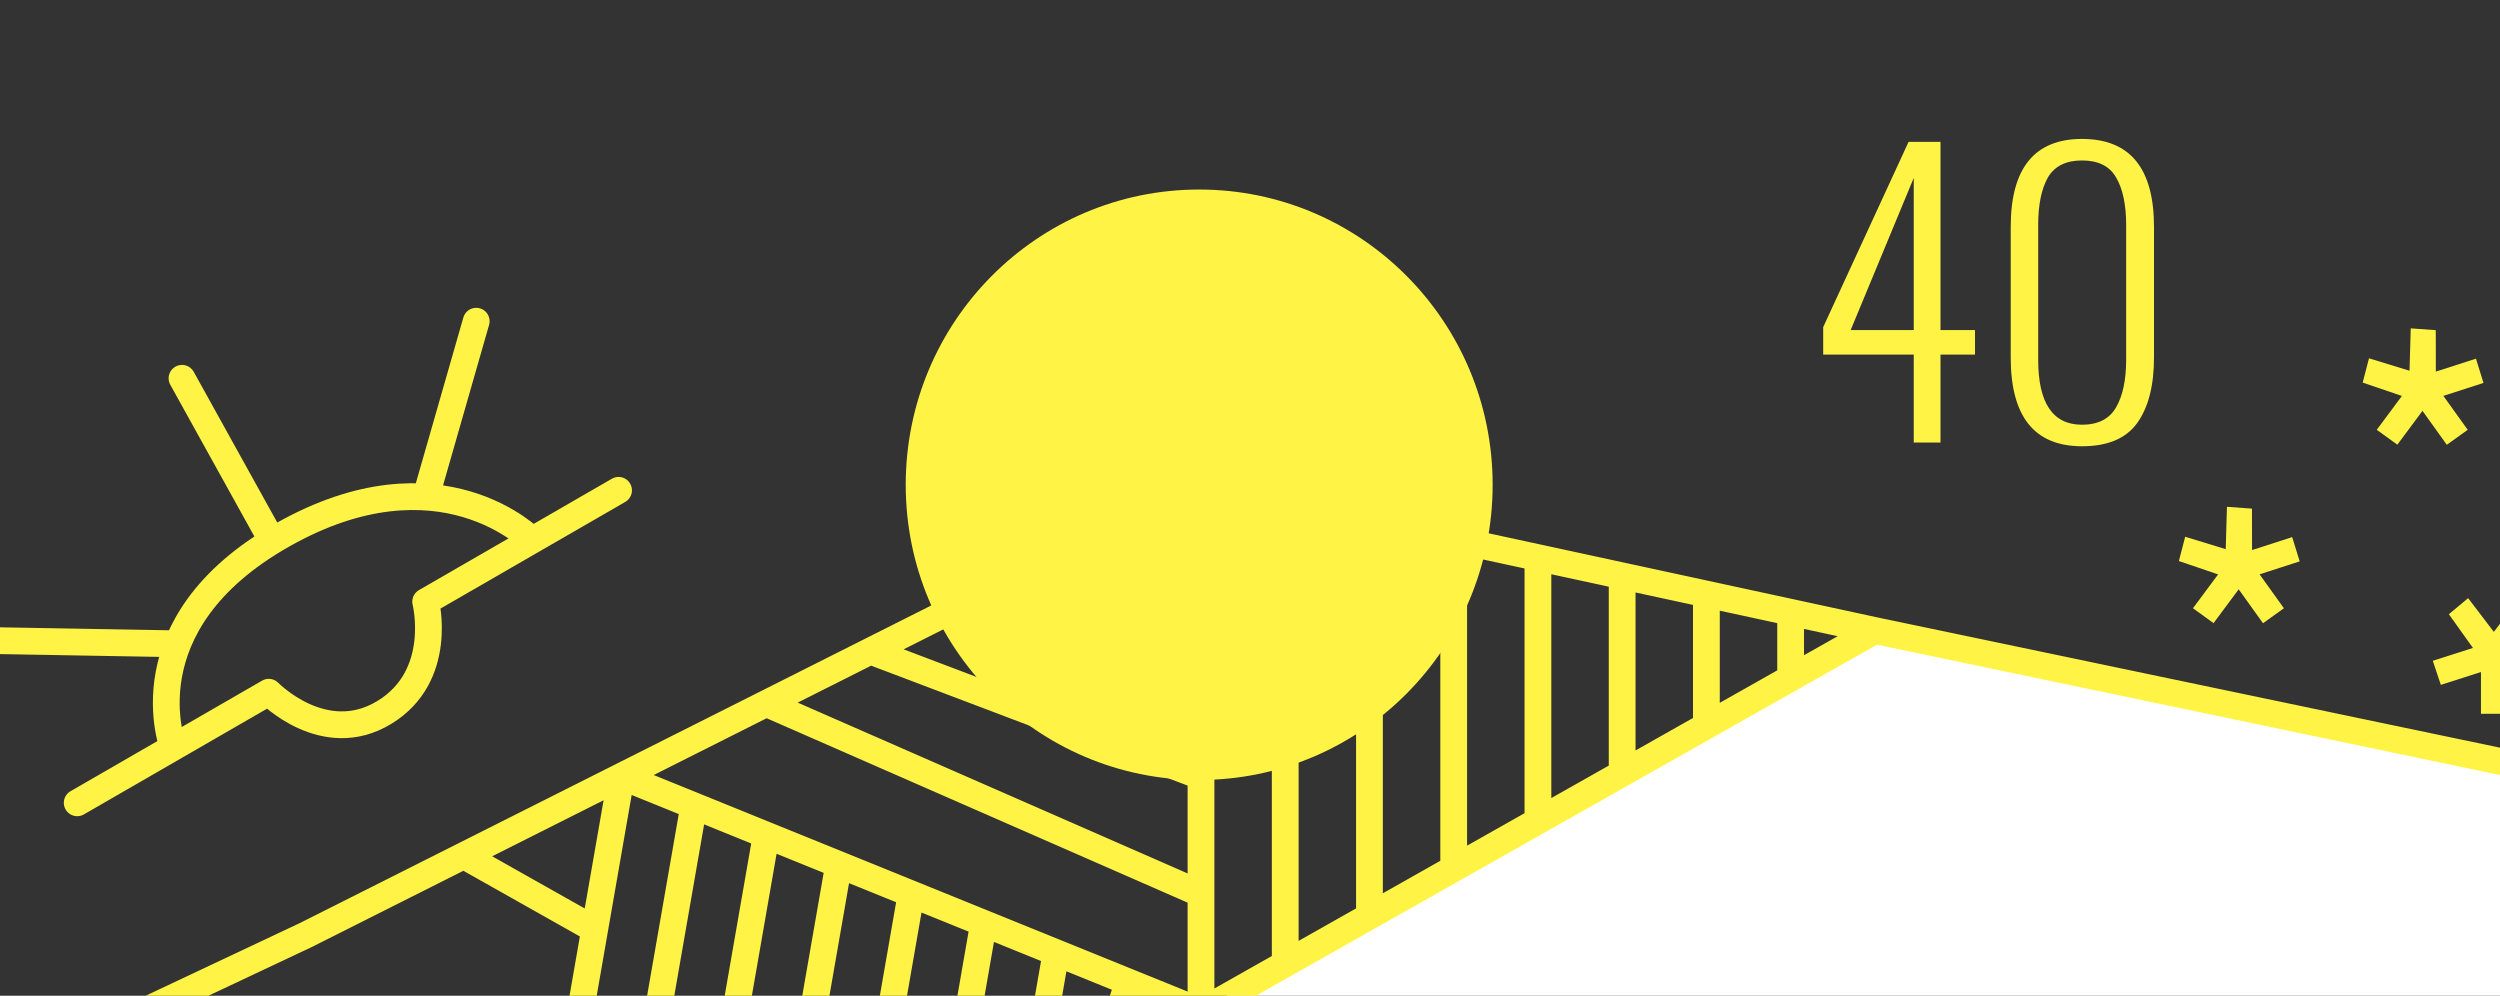 <svg width="1401" height="558" viewBox="0 0 1401 558" fill="none" xmlns="http://www.w3.org/2000/svg">
<rect x="0" y="0" width="1401" height="558" fill="#333333" stroke="none"/>
<path d="M1072.47 198.704H1021.72V183.312L1069.56 79.52H1087.45V184.976H1106.79V198.704H1087.45V248H1072.47V198.704ZM1072.47 184.976V99.696L1037.11 184.976H1072.47ZM1166.75 250.08C1140.12 250.08 1126.81 233.509 1126.81 200.368V127.152C1126.81 94.288 1140.12 77.856 1166.75 77.856C1193.65 77.856 1207.1 94.288 1207.1 127.152V200.368C1207.1 216.037 1203.98 228.24 1197.74 236.976C1191.5 245.712 1181.17 250.08 1166.75 250.08ZM1166.75 238.016C1175.76 238.016 1182.14 234.757 1185.88 228.24C1189.63 221.723 1191.5 212.848 1191.5 201.616V126.112C1191.5 114.741 1189.63 105.867 1185.88 99.488C1182.28 93.109 1175.9 89.92 1166.75 89.92C1157.73 89.92 1151.36 93.109 1147.61 99.488C1144.01 105.867 1142.2 114.741 1142.2 126.112V201.616C1142.2 225.883 1150.38 238.016 1166.75 238.016Z" fill="#FFF446"/>
<ellipse cx="672.023" cy="271.66" rx="164.453" ry="165.447" fill="#FFF446"/>
<path d="M1051.69 351.319C1051.69 351.319 677.099 558.638 674.053 567.319C673.835 567.941 674.053 574.468 674.053 574.468L1403.94 576C1413.69 572.323 1402.08 486.468 1403.94 428.936L1051.69 351.319Z" fill="white"/>
<path d="M673.038 271.66L429.404 394.213M673.038 271.66V500.938M673.038 271.66L720.242 281.872M1406.99 427.915L1050.67 353.362M1050.67 353.362L1003.47 343.149M1050.67 353.362L1003.47 380.043M348.193 435.064L259.876 479.489M348.193 435.064L333.255 520.851M348.193 435.064L388.799 451.532M348.193 435.064L429.404 394.213M673.038 566.812L632.433 550.344M673.038 566.812V500.938M673.038 566.812L720.242 540.131M63.953 574.644L171.558 523.915L259.876 479.489M259.876 479.489L333.255 520.851M333.255 520.851L324.8 569.405M510.616 500.938L470.01 484.469M510.616 500.938L551.221 517.407M510.616 500.938L498.693 569.405M591.827 533.875L551.221 517.407M591.827 533.875L632.433 550.344M591.827 533.875L585.64 569.405M429.404 468.001L470.01 484.469M429.404 468.001L388.799 451.532M429.404 468.001L411.747 569.405M470.01 484.469L455.22 569.405M388.799 451.532L368.273 569.405M551.221 517.407L542.167 569.405M632.433 550.344L624.311 574.644M487.775 364.851L673.038 435.064M570.761 316.918L673.038 361.343M429.404 394.213L673.038 500.938M861.855 312.511V460.087M861.855 312.511L909.059 322.723M861.855 312.511L814.651 302.298M861.855 460.087L909.059 433.406M861.855 460.087L814.651 486.768M956.263 332.936V406.724M956.263 332.936L909.059 322.723M956.263 332.936L1003.47 343.149M956.263 406.724L909.059 433.406M956.263 406.724L1003.47 380.043M909.059 322.723V433.406M1003.47 343.149V380.043M767.446 292.085V513.45M767.446 292.085L814.651 302.298M767.446 292.085L720.242 281.872M767.446 513.45L814.651 486.768M767.446 513.45L720.242 540.131M814.651 302.298V486.768M720.242 281.872V540.131" stroke="#FFF446" stroke-width="15" stroke-linecap="round" stroke-linejoin="round"/>
<path d="M1411.94 335.2L1422.74 344.2L1409.24 363.1L1431.74 370.3L1427.24 383.8L1404.74 376.6L1404.74 400L1390.34 400L1390.34 376.6L1367.84 383.8L1363.34 370.3L1385.84 363.1L1372.34 344.2L1383.14 335.2L1397.54 354.1L1411.94 335.2Z" fill="#FFF446"/>
<path d="M1247.98 284.011L1262 285.031L1262.05 308.257L1284.53 300.996L1288.74 314.589L1266.26 321.85L1279.9 340.866L1268.19 349.258L1254.56 330.242L1240.47 349.206L1228.94 340.857L1243.03 321.894L1221.05 314.403L1224.58 300.795L1247.3 307.762L1247.98 284.011Z" fill="#FFF446"/>
<path d="M1350.98 184.011L1365 185.031L1365.05 208.257L1387.53 200.996L1391.74 214.589L1369.26 221.85L1382.9 240.866L1371.19 249.258L1357.56 230.242L1343.47 249.206L1331.94 240.857L1346.03 221.894L1324.05 214.403L1327.58 200.795L1350.3 207.762L1350.98 184.011Z" fill="#FFF446"/>
<path d="M298.503 303.027C298.503 303.027 246.877 249.653 158.339 299.775C69.801 349.897 97.177 419.238 97.177 419.238" stroke="#FFF446" stroke-width="15"/>
<path d="M43.264 449.895L106.654 413.305L150.618 387.928C150.618 387.928 181.517 419.776 215.296 399.294C249.074 378.813 238.546 337.174 238.546 337.174L282.51 311.797C282.51 311.797 312.305 294.598 346.643 274.777" stroke="#FFF446" stroke-width="15" stroke-linecap="round" stroke-linejoin="round"/>
<path d="M150.5 299.5L102 212" stroke="#FFF446" stroke-width="15" stroke-linecap="round" stroke-linejoin="round"/>
<path d="M239.295 276.167L266.872 180" stroke="#FFF446" stroke-width="15" stroke-linecap="round" stroke-linejoin="round"/>
<path d="M-3 359.002L97.027 360.75" stroke="#FFF446" stroke-width="15" stroke-linecap="round" stroke-linejoin="round"/>
</svg>
